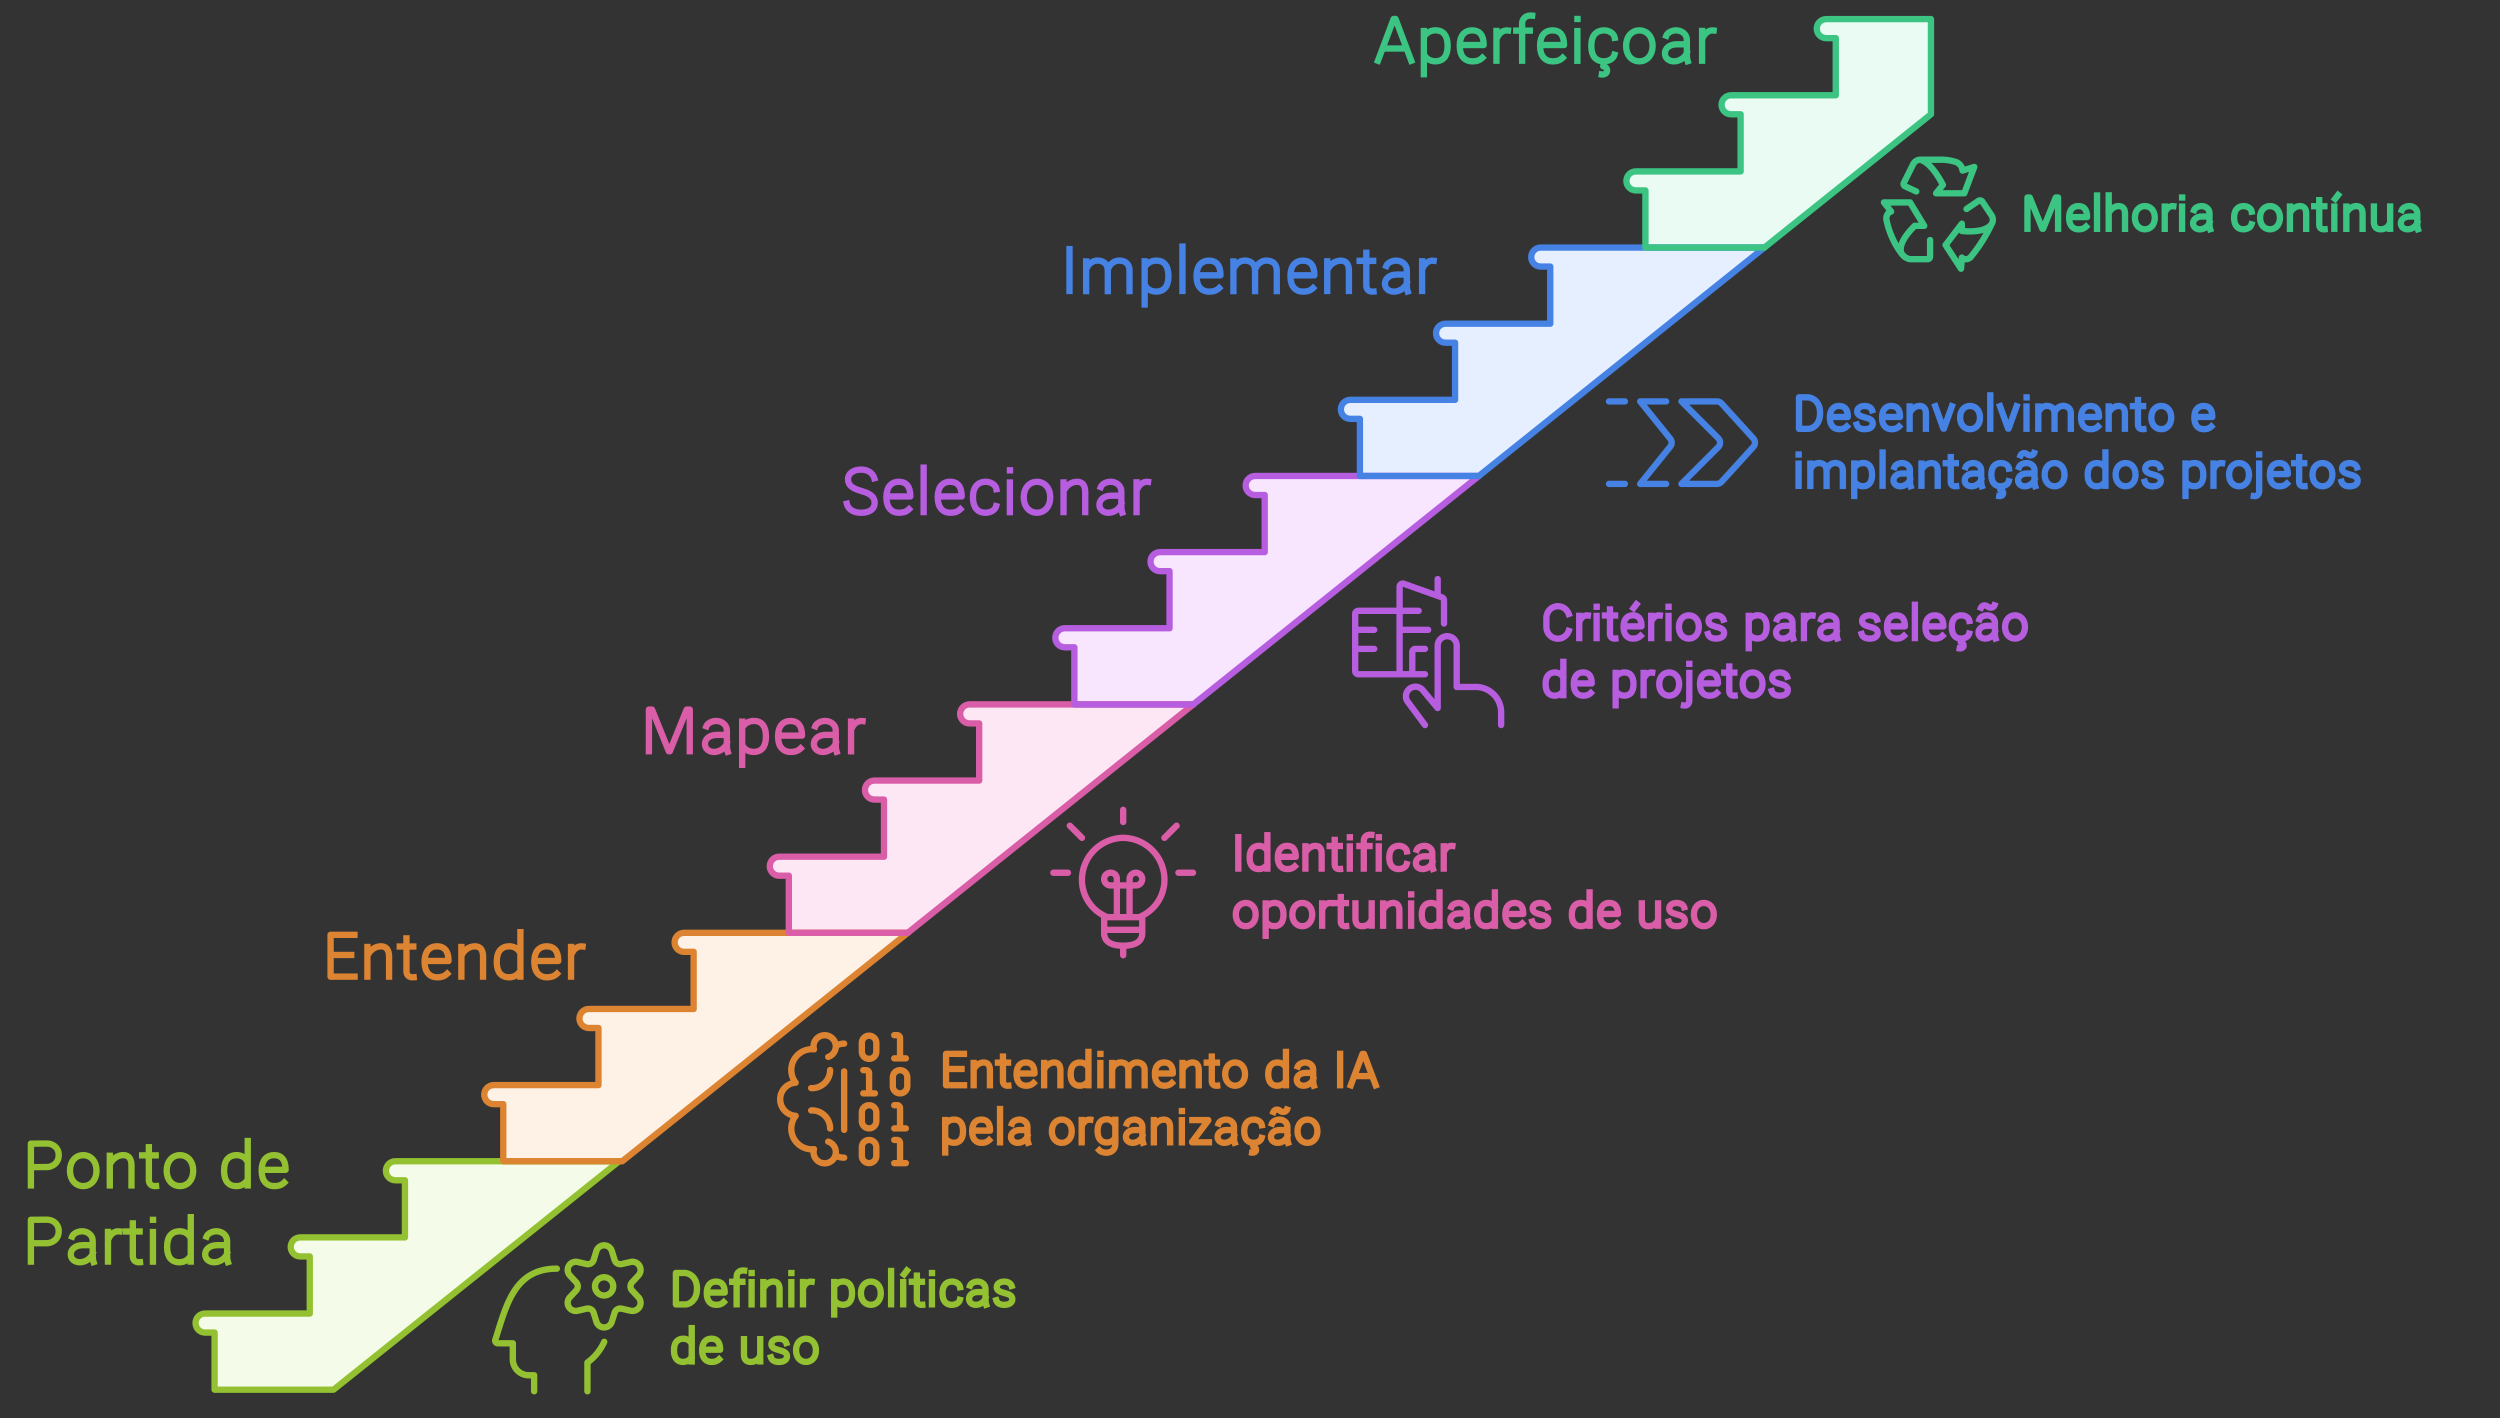 <svg width="788" height="447" viewBox="0 0 788 447" style="fill:none;stroke:none;fill-rule:evenodd;clip-rule:evenodd;stroke-linecap:round;stroke-linejoin:round;stroke-miterlimit:1.5;" version="1.1" xmlns="http://www.w3.org/2000/svg" xmlns:xlink="http://www.w3.org/1999/xlink"><rect x="0" y="0" width="788" height="447" fill="#333333" stroke="none"/><g id="blend" style="mix-blend-mode:multiply"><g id="g-root-1.Vector_sy_1haqccz1nocu80-fill" data-item-order="-238262" data-item-id="1.Vector_sy_1haqccz1nocu80" data-item-class="ScenePart Indexed Indexed_1 Fill Stroke" data-item-index="1" data-renderer-id="0" transform="matrix(1, 0, 0, 1, 51.636, 356.026)"><g id="1.Vector_sy_1haqccz1nocu80-fill" stroke="none" fill="#f5fbe9" transform="matrix(1, 0, 0, 1, -2, -2)"><g xmlns="http://www.w3.org/2000/svg" transform="translate(-293, -480)"><path d="M438.5 492H401H368C366.343 492 365 493.343 365 495C365 496.657 366.343 498 368 498H371V516H338C336.343 516 335 517.343 335 519C335 520.657 336.343 522 338 522H341V540H308C306.343 540 305 541.343 305 543C305 544.657 306.343 546 308 546H311V564H348.5L438.5 492Z"></path></g></g></g><g id="g-root-2.Vector_sy_18f3c431nocv0p-fill" data-item-order="-238260" data-item-id="2.Vector_sy_18f3c431nocv0p" data-item-class="ScenePart Indexed Fill Stroke" data-item-index="2" data-renderer-id="0" transform="matrix(1, 0, 0, 1, 142.636, 284.026)"><g id="2.Vector_sy_18f3c431nocv0p-fill" stroke="none" fill="#fef2e6" transform="matrix(1, 0, 0, 1, -2, -2)"><g xmlns="http://www.w3.org/2000/svg" transform="translate(-384, -408)"><path d="M529.5 420H492H459C457.343 420 456 421.343 456 423C456 424.657 457.343 426 459 426H462V444H429C427.343 444 426 445.343 426 447C426 448.657 427.343 450 429 450H432V468H399C397.343 468 396 469.343 396 471C396 472.657 397.343 474 399 474H402V492H439.5L529.5 420Z"></path></g></g></g><g id="g-root-4.Vector_sy_13zwb2r1nocsn7-fill" data-item-order="-238258" data-item-id="4.Vector_sy_13zwb2r1nocsn7" data-item-class="ScenePart Indexed Fill Stroke" data-item-index="3" data-renderer-id="0" transform="matrix(1, 0, 0, 1, 232.636, 212.026)"><g id="4.Vector_sy_13zwb2r1nocsn7-fill" stroke="none" fill="#fee7f5" transform="matrix(1, 0, 0, 1, -2, -2)"><g xmlns="http://www.w3.org/2000/svg" transform="translate(-474, -336)"><path d="M619.5 348H582H549C547.343 348 546 349.343 546 351C546 352.657 547.343 354 549 354H552V372H519C517.343 372 516 373.343 516 375C516 376.657 517.343 378 519 378H522V396H489C487.343 396 486 397.343 486 399C486 400.657 487.343 402 489 402H492V420H529.5L619.5 348Z"></path></g></g></g><g id="g-root-5.Vector_sy_v49atv1noctfw-fill" data-item-order="-238256" data-item-id="5.Vector_sy_v49atv1noctfw" data-item-class="ScenePart Indexed Fill Stroke" data-item-index="4" data-renderer-id="0" transform="matrix(1, 0, 0, 1, 322.636, 140.026)"><g id="5.Vector_sy_v49atv1noctfw-fill" stroke="none" fill="#f7e6fe" transform="matrix(1, 0, 0, 1, -2, -2)"><g xmlns="http://www.w3.org/2000/svg" transform="translate(-564, -264)"><path d="M709.5 276H672H639C637.343 276 636 277.343 636 279C636 280.657 637.343 282 639 282H642V300H609C607.343 300 606 301.343 606 303C606 304.657 607.343 306 609 306H612V324H579C577.343 324 576 325.343 576 327C576 328.657 577.343 330 579 330H582V348H619.5L709.5 276Z"></path></g></g></g><g id="g-root-6.Vector_sy_qofspf1nocu85-fill" data-item-order="-238254" data-item-id="6.Vector_sy_qofspf1nocu85" data-item-class="ScenePart Indexed Fill Stroke" data-item-index="5" data-renderer-id="0" transform="matrix(1, 0, 0, 1, 412.636, 68.026)"><g id="6.Vector_sy_qofspf1nocu85-fill" stroke="none" fill="#e6efff" transform="matrix(1, 0, 0, 1, -2, -2)"><g xmlns="http://www.w3.org/2000/svg" transform="translate(-654, -192)"><path d="M762 204H799.5L709.5 276H672V258H669C667.343 258 666 256.657 666 255C666 253.343 667.343 252 669 252H702V234H699C697.343 234 696 232.657 696 231C696 229.343 697.343 228 699 228H732V210H729C727.343 210 726 208.657 726 207C726 205.343 727.343 204 729 204H762Z"></path></g></g></g><g id="g-root-6.Vector_sy_1qdv1ow1ti4aob-fill" data-item-order="-238252" data-item-id="6.Vector_sy_1qdv1ow1ti4aob" data-item-class="ScenePart Indexed Fill Stroke" data-item-index="6" data-renderer-id="0" transform="matrix(1, 0, 0, 1, 502.636, -3.974)"><g id="6.Vector_sy_1qdv1ow1ti4aob-fill" stroke="none" fill="#e9fbf3" transform="matrix(1, 0, 0, 1, -2, -2)"><g xmlns="http://www.w3.org/2000/svg" transform="translate(-744, -120)"><path d="M852 138V162L799.5 204H762V186H759C757.343 186 756 184.657 756 183C756 181.343 757.343 180 759 180H792V162H789C787.343 162 786 160.657 786 159C786 157.343 787.343 156 789 156H822V138H819C817.343 138 816 136.657 816 135C816 133.343 817.343 132 819 132H852V138Z"></path></g></g></g><g id="g-root-4_18hjx1v1nycgsm-fill" data-item-order="0" data-item-id="4_18hjx1v1nycgsm" data-item-class="Icon Stroke" data-item-index="none" data-renderer-id="0" transform="matrix(1, 0, 0, 1, 496.161, 105.525)"></g><g id="g-root-tx_understa_1ha3s681so2qkl-fill" data-item-order="0" data-item-id="tx_understa_1ha3s681so2qkl" data-item-class="Label Stroke" data-item-index="none" data-renderer-id="0" transform="matrix(1, 0, 0, 1, 549, 105.525)"></g><g id="g-root-tx_prioriti_hx5lcgb56sqz-fill" data-item-order="0" data-item-id="tx_prioriti_hx5lcgb56sqz" data-item-class="Label Stroke" data-item-index="none" data-renderer-id="0" transform="matrix(1, 0, 0, 1, 247, 133.279)"></g><g id="g-root-tx_implemen_hsssgj1nocv0u-fill" data-item-order="0" data-item-id="tx_implemen_hsssgj1nocv0u" data-item-class="Label Stroke" data-item-index="none" data-renderer-id="0" transform="matrix(1, 0, 0, 1, 313, 63.584)"></g><g id="g-root-choo_v6pvrn1nycf7r-fill" data-item-order="0" data-item-id="choo_v6pvrn1nycf7r" data-item-class="Icon Stroke" data-item-index="none" data-renderer-id="0" transform="matrix(1, 0, 0, 1, 416.153, 171.525)"></g><g id="g-root-tx_understa_142e7hc1ruccg3-fill" data-item-order="0" data-item-id="tx_understa_142e7hc1ruccg3" data-item-class="Label Stroke" data-item-index="none" data-renderer-id="0" transform="matrix(1, 0, 0, 1, 469.73, 171.525)"></g><g id="g-root-tx_ideateso_2591v1nocu88-fill" data-item-order="0" data-item-id="tx_ideateso_2591v1nocu88" data-item-class="Label Stroke" data-item-index="none" data-renderer-id="0" transform="matrix(1, 0, 0, 1, 181, 208.678)"></g><g id="g-root-tx_understa_4g2jk01q6n7yh-fill" data-item-order="0" data-item-id="tx_understa_4g2jk01q6n7yh" data-item-class="Label Stroke" data-item-index="none" data-renderer-id="0" transform="matrix(1, 0, 0, 1, 625, 45.525)"></g><g id="g-root-stra_hx4snn1nycfsz-fill" data-item-order="0" data-item-id="stra_hx4snn1nycfsz" data-item-class="Icon Stroke" data-item-index="none" data-renderer-id="0" transform="matrix(1, 0, 0, 1, 320.034, 244.177)"></g><g id="g-root-tx_understa_diki801ru9kp5-fill" data-item-order="0" data-item-id="tx_understa_diki801ru9kp5" data-item-class="Label Stroke" data-item-index="none" data-renderer-id="0" transform="matrix(1, 0, 0, 1, 376.161, 244.177)"></g><g id="g-root-tx_understa_1hclrmb1noct8i-fill" data-item-order="0" data-item-id="tx_understa_1hclrmb1noct8i" data-item-class="Label Stroke" data-item-index="none" data-renderer-id="0" transform="matrix(1, 0, 0, 1, 80.745, 279.703)"></g><g id="g-root-1_4hy8741s46c5d-fill" data-item-order="0" data-item-id="1_4hy8741s46c5d" data-item-class="Icon Stroke" data-item-index="none" data-renderer-id="0" transform="matrix(1, 0, 0, 1, 582.5, 39.025)"></g><g id="g-root-tx_definepo_1hbctgg1ruf56y-fill" data-item-order="0" data-item-id="tx_definepo_1hbctgg1ruf56y" data-item-class="Label Stroke" data-item-index="none" data-renderer-id="0" transform="matrix(1, 0, 0, 1, 199, 375.525)"></g><g id="g-root-tx_understa_1lsf3fk1t8abre-fill" data-item-order="0" data-item-id="tx_understa_1lsf3fk1t8abre" data-item-class="Label Stroke" data-item-index="none" data-renderer-id="0" transform="matrix(1, 0, 0, 1, 280.15, 312.465)"></g><g id="g-root-tx_definepo_18gyrdf1nocu17-fill" data-item-order="0" data-item-id="tx_definepo_18gyrdf1nocu17" data-item-class="Label Stroke" data-item-index="none" data-renderer-id="0" transform="matrix(1, 0, 0, 1, -9, 339.525)"></g><g id="g-root-tx_implemen_vbq15c1raejv1-fill" data-item-order="0" data-item-id="tx_implemen_vbq15c1raejv1" data-item-class="Label Stroke" data-item-index="none" data-renderer-id="0" transform="matrix(1, 0, 0, 1, 413.255, -9)"></g><g id="g-root-robo_hv9deb1nycgso-fill" data-item-order="0" data-item-id="robo_hv9deb1nycgso" data-item-class="Icon Stroke" data-item-index="none" data-renderer-id="0" transform="matrix(1, 0, 0, 1, 145, 381.525)"></g><g id="g-root-codi_znsc2b1nycglm-fill" data-item-order="0" data-item-id="codi_znsc2b1nycglm" data-item-class="Icon Stroke" data-item-index="none" data-renderer-id="0" transform="matrix(1, 0, 0, 1, 234.898, 315.423)"></g><g id="g-root-1.Vector_sy_1haqccz1nocu80-stroke" data-item-order="-238262" data-item-id="1.Vector_sy_1haqccz1nocu80" data-item-class="ScenePart Indexed Indexed_1 Fill Stroke" data-item-index="1" data-renderer-id="0" transform="matrix(1, 0, 0, 1, 51.636, 356.026)"><g id="1.Vector_sy_1haqccz1nocu80-stroke" fill="none" stroke-linecap="round" stroke-linejoin="round" stroke-miterlimit="1.5" stroke="#93c131" stroke-width="2" transform="matrix(1, 0, 0, 1, -2, -2)"><g xmlns="http://www.w3.org/2000/svg" transform="translate(-293, -480)"><path d="M438.5 492H401H368C366.343 492 365 493.343 365 495C365 496.657 366.343 498 368 498H371V516H338C336.343 516 335 517.343 335 519C335 520.657 336.343 522 338 522H341V540H308C306.343 540 305 541.343 305 543C305 544.657 306.343 546 308 546H311V564H348.5L438.5 492Z"></path></g></g></g><g id="g-root-2.Vector_sy_18f3c431nocv0p-stroke" data-item-order="-238260" data-item-id="2.Vector_sy_18f3c431nocv0p" data-item-class="ScenePart Indexed Fill Stroke" data-item-index="2" data-renderer-id="0" transform="matrix(1, 0, 0, 1, 142.636, 284.026)"><g id="2.Vector_sy_18f3c431nocv0p-stroke" fill="none" stroke-linecap="round" stroke-linejoin="round" stroke-miterlimit="1.5" stroke="#dd8433" stroke-width="2" transform="matrix(1, 0, 0, 1, -2, -2)"><g xmlns="http://www.w3.org/2000/svg" transform="translate(-384, -408)"><path d="M529.5 420H492H459C457.343 420 456 421.343 456 423C456 424.657 457.343 426 459 426H462V444H429C427.343 444 426 445.343 426 447C426 448.657 427.343 450 429 450H432V468H399C397.343 468 396 469.343 396 471C396 472.657 397.343 474 399 474H402V492H439.5L529.5 420Z"></path></g></g></g><g id="g-root-4.Vector_sy_13zwb2r1nocsn7-stroke" data-item-order="-238258" data-item-id="4.Vector_sy_13zwb2r1nocsn7" data-item-class="ScenePart Indexed Fill Stroke" data-item-index="3" data-renderer-id="0" transform="matrix(1, 0, 0, 1, 232.636, 212.026)"><g id="4.Vector_sy_13zwb2r1nocsn7-stroke" fill="none" stroke-linecap="round" stroke-linejoin="round" stroke-miterlimit="1.5" stroke="#da5da8" stroke-width="2" transform="matrix(1, 0, 0, 1, -2, -2)"><g xmlns="http://www.w3.org/2000/svg" transform="translate(-474, -336)"><path d="M619.5 348H582H549C547.343 348 546 349.343 546 351C546 352.657 547.343 354 549 354H552V372H519C517.343 372 516 373.343 516 375C516 376.657 517.343 378 519 378H522V396H489C487.343 396 486 397.343 486 399C486 400.657 487.343 402 489 402H492V420H529.5L619.5 348Z"></path></g></g></g><g id="g-root-5.Vector_sy_v49atv1noctfw-stroke" data-item-order="-238256" data-item-id="5.Vector_sy_v49atv1noctfw" data-item-class="ScenePart Indexed Fill Stroke" data-item-index="4" data-renderer-id="0" transform="matrix(1, 0, 0, 1, 322.636, 140.026)"><g id="5.Vector_sy_v49atv1noctfw-stroke" fill="none" stroke-linecap="round" stroke-linejoin="round" stroke-miterlimit="1.5" stroke="#b65edf" stroke-width="2" transform="matrix(1, 0, 0, 1, -2, -2)"><g xmlns="http://www.w3.org/2000/svg" transform="translate(-564, -264)"><path d="M709.5 276H672H639C637.343 276 636 277.343 636 279C636 280.657 637.343 282 639 282H642V300H609C607.343 300 606 301.343 606 303C606 304.657 607.343 306 609 306H612V324H579C577.343 324 576 325.343 576 327C576 328.657 577.343 330 579 330H582V348H619.5L709.5 276Z"></path></g></g></g><g id="g-root-6.Vector_sy_qofspf1nocu85-stroke" data-item-order="-238254" data-item-id="6.Vector_sy_qofspf1nocu85" data-item-class="ScenePart Indexed Fill Stroke" data-item-index="5" data-renderer-id="0" transform="matrix(1, 0, 0, 1, 412.636, 68.026)"><g id="6.Vector_sy_qofspf1nocu85-stroke" fill="none" stroke-linecap="round" stroke-linejoin="round" stroke-miterlimit="1.5" stroke="#4682e3" stroke-width="2" transform="matrix(1, 0, 0, 1, -2, -2)"><g xmlns="http://www.w3.org/2000/svg" transform="translate(-654, -192)"><path d="M762 204H799.5L709.5 276H672V258H669C667.343 258 666 256.657 666 255C666 253.343 667.343 252 669 252H702V234H699C697.343 234 696 232.657 696 231C696 229.343 697.343 228 699 228H732V210H729C727.343 210 726 208.657 726 207C726 205.343 727.343 204 729 204H762Z"></path></g></g></g><g id="g-root-6.Vector_sy_1qdv1ow1ti4aob-stroke" data-item-order="-238252" data-item-id="6.Vector_sy_1qdv1ow1ti4aob" data-item-class="ScenePart Indexed Fill Stroke" data-item-index="6" data-renderer-id="0" transform="matrix(1, 0, 0, 1, 502.636, -3.974)"><g id="6.Vector_sy_1qdv1ow1ti4aob-stroke" fill="none" stroke-linecap="round" stroke-linejoin="round" stroke-miterlimit="1.5" stroke="#3bc482" stroke-width="2" transform="matrix(1, 0, 0, 1, -2, -2)"><g xmlns="http://www.w3.org/2000/svg" transform="translate(-744, -120)"><path d="M852 138V162L799.5 204H762V186H759C757.343 186 756 184.657 756 183C756 181.343 757.343 180 759 180H792V162H789C787.343 162 786 160.657 786 159C786 157.343 787.343 156 789 156H822V138H819C817.343 138 816 136.657 816 135C816 133.343 817.343 132 819 132H852V138Z"></path></g></g></g><g id="g-root-4_18hjx1v1nycgsm-stroke" data-item-order="0" data-item-id="4_18hjx1v1nycgsm" data-item-class="Icon Stroke" data-item-index="none" data-renderer-id="0" transform="matrix(1, 0, 0, 1, 496.161, 105.525)"><g id="4_18hjx1v1nycgsm-stroke" fill="none" stroke-linecap="round" stroke-linejoin="round" stroke-miterlimit="1.5" stroke="#4682e3" stroke-width="1" transform="matrix(2, 0, 0, 2, -14, -4)"><g xmlns="http://www.w3.org/2000/svg" transform="translate(12, 7)"><path d="M5.414,5.5l4.666,5.793a1,1,0,0,1,0,1.414L5.414,18.5M23.207,11.293a1,1,0,0,1,0,1.414l-5,5.5a1,1,0,0,1-.707.293H11.918l5.793-5.793a1,1,0,0,0,0-1.414L11.918,5.5H17.5a1,1,0,0,1,.707.293ZM9.5 5.5L5.414 5.5M9.5 18.5L5.414 18.5M3 5.5L0.5 5.5M3 18.5L0.5 18.5"></path></g></g></g><g id="g-root-tx_understa_1ha3s681so2qkl-stroke" data-item-order="0" data-item-id="tx_understa_1ha3s681so2qkl" data-item-class="Label Stroke" data-item-index="none" data-renderer-id="0" transform="matrix(1, 0, 0, 1, 549, 105.525)"><g id="tx_understa_1ha3s681so2qkl-stroke" fill="none" stroke-linecap="square" stroke-linejoin="miter" stroke-miterlimit="4" stroke="#4682e3" stroke-width="2" transform="matrix(1, 0, 0, 1, 5, 7)"><g xmlns="http://www.w3.org/2000/svg" transform="translate(9, 9)"><path d="M7.053 13.635L4.046 13.637V3.711C4.757 3.711 5.715 3.71 6.766 3.71C7.855 3.682 10.69 4.63 10.69 8.633C10.69 12.636 8.046 13.635 7.053 13.635Z M19.106 12.914C18.375 13.616 17.607 13.754 16.718 13.754C15.166 13.754 13.769 12.771 13.769 10.092C13.769 7.413 15.126 6.43 16.677 6.43C18.229 6.43 19.431 7.222 19.431 9.901H14.017 M27.086 7.786C26.864 7.053 25.998 6.438 24.791 6.438C23.375 6.438 22.46 7.085 22.391 8.063C22.313 9.184 23.238 9.616 24.686 10.004C25.956 10.348 27.414 10.708 27.298 12.092C27.224 12.983 26.491 13.759 24.724 13.759C23.294 13.759 22.486 13.148 22.235 12.318 M35.561 12.914C34.83 13.616 34.062 13.754 33.173 13.754C31.621 13.754 30.224 12.771 30.224 10.092C30.224 7.413 31.581 6.43 33.132 6.43C34.684 6.43 35.886 7.222 35.886 9.901H30.472 M38.922 6.585L38.922 13.596M44.048 13.596V9.055C44.048 8.521 44.119 6.593 42.332 6.44C41.014 6.328 39.747 7.171 39.165 8.217 M52.245 6.518L49.717 13.589L49.567 13.589L47.013 6.518 M61.09 10.093C61.09 12.392 59.687 13.755 57.956 13.755C56.225 13.755 54.822 12.392 54.822 10.093C54.822 7.794 56.225 6.43 57.956 6.43C59.687 6.43 61.09 7.794 61.09 10.093Z M64.337 3.094V13.595 M72.637 6.518L70.11 13.589L69.959 13.589L67.406 6.518 M75.769 3.728H75.787M75.757 6.603V13.608 M79.467 6.611L79.467 13.622M84.593 13.622L84.585 8.602C84.537 7.895 84.261 6.809 82.856 6.487C81.401 6.154 80.291 6.936 79.739 7.946M89.719 13.622V9.081C89.719 8.547 89.805 6.905 87.982 6.487C86.46 6.138 85.31 7.011 84.784 8.087 M98.291 12.914C97.56 13.616 96.792 13.754 95.903 13.754C94.351 13.754 92.954 12.771 92.954 10.092C92.954 7.413 94.311 6.43 95.862 6.43C97.414 6.43 98.616 7.222 98.616 9.901H93.202 M101.652 6.585L101.652 13.596M106.778 13.596V9.055C106.778 8.521 106.849 6.593 105.062 6.44C103.744 6.328 102.477 7.171 101.895 8.217 M112.587 13.744C111.53 13.849 110.886 13.299 110.886 12.29V4.561M112.499 6.481H111.176M109.304 6.481H110.604 M121.368 10.093C121.368 12.392 119.965 13.755 118.234 13.755C116.503 13.755 115.099 12.392 115.099 10.093C115.099 7.794 116.503 6.43 118.234 6.43C119.965 6.43 121.368 7.794 121.368 10.093Z M133.998 12.914C133.268 13.616 132.499 13.754 131.61 13.754C130.059 13.754 128.661 12.771 128.661 10.092C128.661 7.413 130.018 6.43 131.57 6.43C133.121 6.43 134.324 7.222 134.324 9.901H128.909 M3.919 21.728H3.937M3.907 24.603V31.608 M7.617 24.611L7.617 31.622M12.743 31.622L12.735 26.602C12.687 25.895 12.411 24.809 11.006 24.487C9.551 24.154 8.441 24.936 7.889 25.946M17.869 31.622V27.081C17.869 26.547 17.955 24.905 16.132 24.487C14.61 24.138 13.46 25.011 12.934 26.087 M21.45 24.58V34.795M21.724 25.593C22.386 24.77 23.272 24.419 24.254 24.419C25.89 24.419 27.074 25.428 27.074 28.107C27.074 30.785 25.811 31.742 24.175 31.742C23.221 31.742 22.257 31.337 21.724 30.54 M30.384 21.094V31.595 M34.158 25.684C34.431 24.96 35.494 24.425 36.499 24.425C37.889 24.425 39.015 25.41 39.015 26.625L39.02 27.718V29.678C39.02 30.46 39.001 31.015 39.227 31.709M38.735 27.718H36.689C34.812 27.718 33.837 28.757 33.837 29.878C33.837 30.999 34.765 31.756 35.977 31.756C37.464 31.756 38.683 30.666 38.983 29.799 M42.642 24.585L42.642 31.596M47.768 31.596V27.055C47.768 26.521 47.839 24.593 46.052 24.44C44.734 24.328 43.467 25.171 42.885 26.217 M53.577 31.744C52.52 31.849 51.876 31.299 51.876 30.29V22.561M53.489 24.482H52.166M50.294 24.482H51.594 M56.598 25.684C56.871 24.96 57.934 24.425 58.939 24.425C60.329 24.425 61.455 25.41 61.455 26.625L61.46 27.718V29.678C61.46 30.46 61.441 31.015 61.667 31.709M61.175 27.718H59.129C57.252 27.718 56.277 28.757 56.277 29.878C56.277 30.999 57.205 31.756 58.417 31.756C59.904 31.756 61.123 30.666 61.423 29.799 M67.172 34.859C67.65 34.934 68.322 34.688 68.4 34.052C68.475 33.445 68.08 33.015 67.5 32.913L67.66 31.878M70.157 30.19C69.878 31.237 68.703 31.754 67.601 31.754C65.998 31.754 64.673 30.771 64.673 28.092C64.673 25.413 66.075 24.43 67.679 24.43C68.809 24.43 70.046 25.058 70.221 26.187 M73.884 22.009C74.021 21.666 74.467 21.278 74.999 21.278C75.725 21.278 76.139 22.009 76.933 22.009C77.899 22.009 78.151 21.278 78.151 21.278M73.413 25.684C73.686 24.96 74.749 24.425 75.754 24.425C77.144 24.425 78.27 25.41 78.27 26.625L78.275 27.718V29.678C78.275 30.46 78.256 31.015 78.482 31.709M77.99 27.718H75.944C74.067 27.718 73.092 28.757 73.092 29.878C73.092 30.999 74.02 31.756 75.232 31.756C76.719 31.756 77.938 30.666 78.238 29.799 M87.738 28.093C87.738 30.392 86.335 31.755 84.604 31.755C82.873 31.755 81.469 30.392 81.469 28.093C81.469 25.794 82.873 24.43 84.604 24.43C86.335 24.43 87.738 25.794 87.738 28.093Z M100.632 31.593V21.092M100.363 30.58C99.716 31.403 98.892 31.755 97.91 31.755C96.274 31.755 95.036 30.772 95.036 28.093C95.036 25.415 96.353 24.431 97.989 24.431C98.942 24.431 99.849 24.836 100.363 25.631 M110.118 28.093C110.118 30.392 108.715 31.755 106.984 31.755C105.253 31.755 103.849 30.392 103.849 28.093C103.849 25.794 105.253 24.43 106.984 24.43C108.715 24.43 110.118 25.794 110.118 28.093Z M117.881 25.786C117.659 25.053 116.793 24.438 115.586 24.438C114.17 24.438 113.255 25.085 113.186 26.063C113.108 27.184 114.033 27.616 115.481 28.004C116.751 28.348 118.209 28.708 118.093 30.092C118.019 30.983 117.286 31.759 115.519 31.759C114.089 31.759 113.281 31.148 113.03 30.318 M125.865 24.58V34.795M126.139 25.593C126.801 24.77 127.687 24.419 128.669 24.419C130.305 24.419 131.489 25.428 131.489 28.107C131.489 30.785 130.226 31.742 128.59 31.742C127.636 31.742 126.672 31.337 126.139 30.54 M137.401 24.457C136.366 24.314 135.429 24.989 134.948 25.964M134.682 24.58V31.592 M145.878 28.093C145.878 30.392 144.475 31.755 142.744 31.755C141.013 31.755 139.609 30.392 139.609 28.093C139.609 25.794 141.013 24.43 142.744 24.43C144.475 24.43 145.878 25.794 145.878 28.093Z M149.074 21.712H149.094M149.084 24.586V33.407C149.084 34.013 148.618 35.055 147.384 34.841 M157.796 30.914C157.065 31.616 156.297 31.754 155.408 31.754C153.856 31.754 152.459 30.771 152.459 28.092C152.459 25.413 153.816 24.43 155.367 24.43C156.919 24.43 158.121 25.222 158.121 27.901H152.707 M163.385 31.744C162.327 31.849 161.684 31.299 161.684 30.29V22.561M163.296 24.482H161.974M160.101 24.482H161.402 M172.165 28.093C172.165 30.392 170.762 31.755 169.031 31.755C167.3 31.755 165.897 30.392 165.897 28.093C165.897 25.794 167.3 24.43 169.031 24.43C170.762 24.43 172.165 25.794 172.165 28.093Z M179.928 25.786C179.707 25.053 178.841 24.438 177.633 24.438C176.218 24.438 175.303 25.085 175.234 26.063C175.155 27.184 176.081 27.616 177.529 28.004C178.799 28.348 180.256 28.708 180.141 30.092C180.066 30.983 179.334 31.759 177.566 31.759C176.137 31.759 175.329 31.148 175.078 30.318"></path></g></g></g><g id="g-root-tx_prioriti_hx5lcgb56sqz-stroke" data-item-order="0" data-item-id="tx_prioriti_hx5lcgb56sqz" data-item-class="Label Stroke" data-item-index="none" data-renderer-id="0" transform="matrix(1, 0, 0, 1, 247, 133.279)"><g id="tx_prioriti_hx5lcgb56sqz-stroke" fill="none" stroke-linecap="square" stroke-linejoin="miter" stroke-miterlimit="4" stroke="#b65edf" stroke-width="2" transform="matrix(1, 0, 0, 1, 7, 2)"><g xmlns="http://www.w3.org/2000/svg" transform="translate(15, 8)"><path d="M6.586 7.457C6.155 5.893 4.535 4.732 2.446 4.732C-0.002 4.732 -1.703 5.931 -1.703 7.754C-1.703 9.724 -0.239 10.685 2.265 11.406C4.462 12.045 6.699 12.812 6.699 15.288C6.699 16.951 5.387 18.346 2.33 18.346C-0.142 18.346 -1.723 17.106 -2.087 15.483 M17.507 17.218C16.534 18.155 15.509 18.339 14.324 18.339C12.255 18.339 10.391 17.028 10.391 13.456C10.391 9.884 12.201 8.573 14.27 8.573C16.338 8.573 17.942 9.63 17.942 13.201H10.722 M22.126 4.125V18.126 M33.687 17.218C32.714 18.155 31.689 18.339 30.504 18.339C28.435 18.339 26.571 17.028 26.571 13.456C26.571 9.884 28.381 8.573 30.45 8.573C32.518 8.573 34.122 9.63 34.122 13.201H26.902 M44.982 16.254C44.61 17.649 43.042 18.339 41.573 18.339C39.436 18.339 37.67 17.028 37.67 13.456C37.67 9.884 39.539 8.573 41.677 8.573C43.184 8.573 44.834 9.41 45.067 10.915 M49.328 4.971H49.352M49.312 8.804V18.145 M62.037 13.457C62.037 16.522 60.166 18.34 57.858 18.34C55.55 18.34 53.679 16.522 53.679 13.457C53.679 10.392 55.55 8.573 57.858 8.573C60.166 8.573 62.037 10.392 62.037 13.457Z M66.229 8.78L66.229 18.128M73.063 18.128V12.074C73.063 11.362 73.159 8.79 70.776 8.587C69.018 8.437 67.329 9.562 66.553 10.956 M77.958 10.246C78.322 9.28 79.738 8.567 81.078 8.567C82.932 8.567 84.434 9.88 84.434 11.499L84.44 12.957V15.571C84.44 16.614 84.415 17.353 84.716 18.278M84.06 12.957H81.332C78.829 12.957 77.529 14.343 77.529 15.837C77.529 17.331 78.767 18.341 80.383 18.341C82.365 18.341 83.991 16.888 84.391 15.732 M92.875 8.609C91.494 8.419 90.246 9.319 89.604 10.619M89.249 8.773V18.123"></path></g></g></g><g id="g-root-tx_implemen_hsssgj1nocv0u-stroke" data-item-order="0" data-item-id="tx_implemen_hsssgj1nocv0u" data-item-class="Label Stroke" data-item-index="none" data-renderer-id="0" transform="matrix(1, 0, 0, 1, 313, 63.584)"><g id="tx_implemen_hsssgj1nocv0u-stroke" fill="none" stroke-linecap="square" stroke-linejoin="miter" stroke-miterlimit="4" stroke="#4682e3" stroke-width="2" transform="matrix(1, 0, 0, 1, 12, 2)"><g xmlns="http://www.w3.org/2000/svg" transform="translate(-2, 8)"><path d="M14.105 4.938V18.127 M19.35 8.814L19.35 18.162M26.184 18.162L26.173 11.47C26.109 10.526 25.742 9.078 23.868 8.649C21.928 8.205 20.448 9.248 19.712 10.595M33.019 18.162V12.108C33.019 11.396 33.134 9.206 30.703 8.649C28.674 8.184 27.14 9.347 26.439 10.783 M37.793 8.774V22.393M38.159 10.124C39.042 9.027 40.223 8.558 41.532 8.558C43.713 8.558 45.292 9.904 45.292 13.476C45.292 17.047 43.608 18.323 41.426 18.323C40.155 18.323 38.869 17.783 38.159 16.72 M49.706 4.125V18.126 M61.267 17.218C60.294 18.155 59.269 18.339 58.084 18.339C56.015 18.339 54.152 17.028 54.152 13.456C54.152 9.884 55.961 8.573 58.03 8.573C60.098 8.573 61.702 9.63 61.702 13.201H54.482 M65.77 8.814L65.77 18.162M72.604 18.162L72.593 11.47C72.529 10.526 72.162 9.078 70.288 8.649C68.348 8.205 66.868 9.248 66.132 10.595M79.439 18.162V12.108C79.439 11.396 79.554 9.206 77.123 8.649C75.094 8.184 73.56 9.347 72.859 10.783 M90.867 17.218C89.894 18.155 88.869 18.339 87.684 18.339C85.615 18.339 83.752 17.028 83.752 13.456C83.752 9.884 85.561 8.573 87.63 8.573C89.698 8.573 91.302 9.63 91.302 13.201H84.082 M95.349 8.78L95.349 18.128M102.183 18.128V12.074C102.183 11.362 102.279 8.79 99.896 8.587C98.138 8.437 96.449 9.562 95.673 10.956 M109.929 18.326C108.52 18.465 107.662 17.732 107.662 16.387V6.081M109.812 8.642H108.048M105.552 8.642H107.285 M113.958 10.246C114.322 9.28 115.738 8.567 117.078 8.567C118.932 8.567 120.434 9.88 120.434 11.499L120.44 12.957V15.571C120.44 16.614 120.415 17.353 120.716 18.278M120.06 12.957H117.332C114.829 12.957 113.529 14.343 113.529 15.837C113.529 17.331 114.767 18.341 116.383 18.341C118.365 18.341 119.991 16.888 120.391 15.732 M128.875 8.609C127.494 8.419 126.246 9.319 125.604 10.619M125.249 8.773V18.123"></path></g></g></g><g id="g-root-choo_v6pvrn1nycf7r-stroke" data-item-order="0" data-item-id="choo_v6pvrn1nycf7r" data-item-class="Icon Stroke" data-item-index="none" data-renderer-id="0" transform="matrix(1, 0, 0, 1, 416.153, 171.525)"><g id="choo_v6pvrn1nycf7r-stroke" fill="none" stroke-linecap="round" stroke-linejoin="round" stroke-miterlimit="1.5" stroke="#b65edf" stroke-width="1" transform="matrix(2, 0, 0, 2, -14, -14)"><g xmlns="http://www.w3.org/2000/svg" transform="translate(12, 12)"><path d="M0 0m11.5 23.5-2.653-3.577a1.5 1.5 0 1 1 2.307-1.918l2.346 2.822V11a1.5 1.5 0 0 1 3 0v6.5h3a4 4 0 0 1 4 4v2M11.5 15.5h-4V1.71a.5.5 0 0 1 .668-.471l6 2.142a.5.5 0 0 1 .332.471V7.5m-1-4.5V.5m-6 5h3m-10 3h3m-3 3h3m4-3H12M9.5 15.5V12a.5.5 0 0 1 .5-.5h1.5m-4-6H1a.5.5 0 0 0-.5.5v9a.5.5 0 0 0 .5.5h6.5"></path></g></g></g><g id="g-root-tx_understa_142e7hc1ruccg3-stroke" data-item-order="0" data-item-id="tx_understa_142e7hc1ruccg3" data-item-class="Label Stroke" data-item-index="none" data-renderer-id="0" transform="matrix(1, 0, 0, 1, 469.73, 171.525)"><g id="tx_understa_142e7hc1ruccg3-stroke" fill="none" stroke-linecap="square" stroke-linejoin="miter" stroke-miterlimit="4" stroke="#b65edf" stroke-width="2" transform="matrix(1, 0, 0, 1, 5, 6)"><g xmlns="http://www.w3.org/2000/svg" transform="translate(9, 10)"><path d="M10.728 11.347C10.232 12.775 8.891 13.799 7.313 13.799C5.315 13.799 3.694 12.155 3.694 10.128V7.216C3.694 5.188 5.315 3.545 7.313 3.545C8.891 3.545 10.232 4.568 10.728 5.996 M16.764 6.457C15.728 6.314 14.792 6.989 14.311 7.964M14.045 6.58V13.592 M19.526 3.728H19.544M19.514 6.603V13.608 M25.437 13.744C24.38 13.849 23.736 13.299 23.736 12.29V4.561M25.349 6.481H24.026M22.154 6.481H23.454 M32.088 2.946L31.152 4.166M33.356 12.914C32.625 13.616 31.857 13.754 30.968 13.754C29.416 13.754 28.019 12.771 28.019 10.092C28.019 7.413 29.376 6.43 30.927 6.43C32.479 6.43 33.681 7.222 33.681 9.901H28.267 M39.436 6.457C38.401 6.314 37.464 6.989 36.983 7.964M36.717 6.58V13.592 M42.199 3.728H42.217M42.187 6.603V13.608 M51.73 10.093C51.73 12.392 50.327 13.755 48.596 13.755C46.865 13.755 45.462 12.392 45.462 10.093C45.462 7.794 46.865 6.43 48.596 6.43C50.327 6.43 51.73 7.794 51.73 10.093Z M59.493 7.786C59.272 7.053 58.406 6.438 57.198 6.438C55.782 6.438 54.868 7.085 54.799 8.063C54.72 9.184 55.646 9.616 57.094 10.004C58.364 10.348 59.821 10.708 59.706 12.092C59.631 12.983 58.899 13.759 57.131 13.759C55.702 13.759 54.894 13.148 54.643 12.318 M67.477 6.58V16.795M67.752 7.593C68.414 6.77 69.3 6.419 70.282 6.419C71.918 6.419 73.101 7.428 73.101 10.107C73.101 12.785 71.838 13.742 70.202 13.742C69.249 13.742 68.285 13.337 67.752 12.54 M76.398 7.684C76.671 6.96 77.734 6.425 78.739 6.425C80.129 6.425 81.255 7.41 81.255 8.625L81.26 9.718V11.678C81.26 12.46 81.241 13.015 81.467 13.709M80.975 9.718H78.929C77.052 9.718 76.077 10.757 76.077 11.878C76.077 12.999 77.005 13.756 78.217 13.756C79.704 13.756 80.923 12.666 81.223 11.799 M87.586 6.457C86.551 6.314 85.614 6.989 85.133 7.964M84.867 6.58V13.592 M90.303 7.684C90.576 6.96 91.639 6.425 92.644 6.425C94.034 6.425 95.16 7.41 95.16 8.625L95.165 9.718V11.678C95.165 12.46 95.146 13.015 95.372 13.709M94.88 9.718H92.834C90.957 9.718 89.982 10.757 89.982 11.878C89.982 12.999 90.91 13.756 92.122 13.756C93.609 13.756 94.828 12.666 95.128 11.799 M107.906 7.786C107.684 7.053 106.818 6.438 105.611 6.438C104.195 6.438 103.28 7.085 103.211 8.063C103.133 9.184 104.058 9.616 105.506 10.004C106.776 10.348 108.234 10.708 108.118 12.092C108.044 12.983 107.311 13.759 105.544 13.759C104.114 13.759 103.306 13.148 103.055 12.318 M116.381 12.914C115.65 13.616 114.882 13.754 113.993 13.754C112.441 13.754 111.044 12.771 111.044 10.092C111.044 7.413 112.401 6.43 113.952 6.43C115.504 6.43 116.706 7.222 116.706 9.901H111.292 M119.844 3.094V13.595 M128.516 12.914C127.785 13.616 127.017 13.754 126.128 13.754C124.576 13.754 123.179 12.771 123.179 10.092C123.179 7.413 124.536 6.43 126.087 6.43C127.639 6.43 128.841 7.222 128.841 9.901H123.427 M133.967 16.859C134.445 16.934 135.117 16.688 135.195 16.052C135.27 15.445 134.875 15.015 134.295 14.913L134.455 13.878M136.952 12.19C136.673 13.237 135.498 13.754 134.396 13.754C132.793 13.754 131.468 12.771 131.468 10.092C131.468 7.413 132.87 6.43 134.474 6.43C135.604 6.43 136.841 7.058 137.016 8.187 M140.679 4.009C140.816 3.666 141.262 3.278 141.794 3.278C142.52 3.278 142.934 4.009 143.727 4.009C144.694 4.009 144.946 3.278 144.946 3.278M140.208 7.684C140.481 6.96 141.544 6.425 142.549 6.425C143.939 6.425 145.065 7.41 145.065 8.625L145.07 9.718V11.678C145.07 12.46 145.051 13.015 145.277 13.709M144.785 9.718H142.739C140.862 9.718 139.887 10.757 139.887 11.878C139.887 12.999 140.815 13.756 142.027 13.756C143.514 13.756 144.733 12.666 145.033 11.799 M154.533 10.093C154.533 12.392 153.13 13.755 151.399 13.755C149.668 13.755 148.264 12.392 148.264 10.093C148.264 7.794 149.668 6.43 151.399 6.43C153.13 6.43 154.533 7.794 154.533 10.093Z M9.035 31.593V21.092M8.765 30.58C8.119 31.403 7.295 31.755 6.313 31.755C4.677 31.755 3.438 30.772 3.438 28.093C3.438 25.415 4.756 24.431 6.392 24.431C7.344 24.431 8.251 24.836 8.765 25.631 M17.658 30.914C16.928 31.616 16.159 31.754 15.27 31.754C13.719 31.754 12.321 30.771 12.321 28.092C12.321 25.413 13.678 24.43 15.23 24.43C16.781 24.43 17.984 25.222 17.984 27.901H12.569 M25.515 24.58V34.795M25.789 25.593C26.451 24.77 27.337 24.419 28.319 24.419C29.955 24.419 31.139 25.428 31.139 28.107C31.139 30.785 29.876 31.742 28.24 31.742C27.286 31.742 26.322 31.337 25.789 30.54 M37.051 24.457C36.016 24.314 35.079 24.989 34.598 25.964M34.332 24.58V31.592 M45.528 28.093C45.528 30.392 44.125 31.755 42.394 31.755C40.663 31.755 39.259 30.392 39.259 28.093C39.259 25.794 40.663 24.43 42.394 24.43C44.125 24.43 45.528 25.794 45.528 28.093Z M48.724 21.712H48.744M48.734 24.586V33.407C48.734 34.013 48.268 35.055 47.034 34.841 M57.446 30.914C56.715 31.616 55.947 31.754 55.058 31.754C53.506 31.754 52.109 30.771 52.109 28.092C52.109 25.413 53.466 24.43 55.017 24.43C56.569 24.43 57.771 25.222 57.771 27.901H52.357 M63.034 31.744C61.977 31.849 61.334 31.299 61.334 30.29V22.561M62.946 24.482H61.624M59.751 24.482H61.052 M71.815 28.093C71.815 30.392 70.412 31.755 68.681 31.755C66.95 31.755 65.547 30.392 65.547 28.093C65.547 25.794 66.95 24.43 68.681 24.43C70.412 24.43 71.815 25.794 71.815 28.093Z M79.578 25.786C79.357 25.053 78.491 24.438 77.283 24.438C75.867 24.438 74.953 25.085 74.884 26.063C74.805 27.184 75.731 27.616 77.179 28.004C78.449 28.348 79.906 28.708 79.791 30.092C79.716 30.983 78.984 31.759 77.216 31.759C75.787 31.759 74.979 31.148 74.728 30.318"></path></g></g></g><g id="g-root-tx_ideateso_2591v1nocu88-stroke" data-item-order="0" data-item-id="tx_ideateso_2591v1nocu88" data-item-class="Label Stroke" data-item-index="none" data-renderer-id="0" transform="matrix(1, 0, 0, 1, 181, 208.678)"><g id="tx_ideateso_2591v1nocu88-stroke" fill="none" stroke-linecap="square" stroke-linejoin="miter" stroke-miterlimit="4" stroke="#da5da8" stroke-width="2" transform="matrix(1, 0, 0, 1, 11, 2)"><g xmlns="http://www.w3.org/2000/svg" transform="translate(-109, 8)"><path d="M121.531 18.116L121.539 4.978H122.508L127.811 18.115H128.127L133.446 4.978H134.416L134.41 18.116 M139.628 10.246C139.992 9.28 141.408 8.567 142.748 8.567C144.602 8.567 146.104 9.88 146.104 11.499L146.11 12.957V15.571C146.11 16.614 146.085 17.353 146.387 18.278M145.73 12.957H143.002C140.499 12.957 139.199 14.343 139.199 15.837C139.199 17.331 140.437 18.341 142.053 18.341C144.035 18.341 145.661 16.888 146.061 15.732 M150.933 8.774V22.393M151.299 10.124C152.182 9.027 153.363 8.558 154.672 8.558C156.853 8.558 158.432 9.904 158.432 13.476C158.432 17.047 156.748 18.323 154.566 18.323C153.295 18.323 152.009 17.783 151.299 16.72 M169.357 17.218C168.384 18.155 167.359 18.339 166.174 18.339C164.105 18.339 162.242 17.028 162.242 13.456C162.242 9.884 164.051 8.573 166.12 8.573C168.188 8.573 169.792 9.63 169.792 13.201H162.572 M173.958 10.246C174.322 9.28 175.738 8.567 177.078 8.567C178.932 8.567 180.434 9.88 180.434 11.499L180.44 12.957V15.571C180.44 16.614 180.415 17.353 180.717 18.278M180.06 12.957H177.332C174.829 12.957 173.529 14.343 173.529 15.837C173.529 17.331 174.767 18.341 176.383 18.341C178.365 18.341 179.991 16.888 180.391 15.732 M188.875 8.609C187.494 8.419 186.246 9.319 185.604 10.619M185.249 8.773V18.123"></path></g></g></g><g id="g-root-tx_understa_4g2jk01q6n7yh-stroke" data-item-order="0" data-item-id="tx_understa_4g2jk01q6n7yh" data-item-class="Label Stroke" data-item-index="none" data-renderer-id="0" transform="matrix(1, 0, 0, 1, 625, 45.525)"><g id="tx_understa_4g2jk01q6n7yh-stroke" fill="none" stroke-linecap="square" stroke-linejoin="miter" stroke-miterlimit="4" stroke="#3bc482" stroke-width="2" transform="matrix(1, 0, 0, 1, 2, 3)"><g xmlns="http://www.w3.org/2000/svg" transform="translate(8, 7)"><path d="M4.048 16.587L4.054 6.733H4.781L8.759 16.586H8.995L12.984 6.733H13.712L13.708 16.587 M22.518 15.914C21.788 16.616 21.019 16.754 20.13 16.754C18.579 16.754 17.181 15.771 17.181 13.092C17.181 10.413 18.538 9.43 20.09 9.43C21.641 9.43 22.844 10.222 22.844 12.901H17.429 M25.982 6.094V16.595 M29.659 6.064V16.596M34.807 16.596V12.056C34.807 11.522 34.879 9.593 33.084 9.441C31.769 9.329 30.505 10.16 29.915 11.196 M44.193 13.093C44.193 15.392 42.79 16.755 41.059 16.755C39.328 16.755 37.924 15.392 37.924 13.093C37.924 10.794 39.328 9.43 41.059 9.43C42.79 9.43 44.193 10.794 44.193 13.093Z M50.041 9.457C49.006 9.314 48.069 9.989 47.588 10.964M47.322 9.58V16.592 M52.804 6.728H52.822M52.792 9.603V16.608 M56.576 10.684C56.849 9.96 57.911 9.425 58.916 9.425C60.306 9.425 61.433 10.41 61.433 11.625L61.437 12.718V14.678C61.437 15.46 61.419 16.015 61.645 16.709M61.153 12.718H59.107C57.229 12.718 56.254 13.757 56.254 14.878C56.254 15.999 57.183 16.756 58.394 16.756C59.881 16.756 61.1 15.666 61.401 14.799 M74.669 15.19C74.39 16.237 73.214 16.754 72.112 16.754C70.509 16.754 69.185 15.771 69.185 13.092C69.185 10.413 70.587 9.43 72.19 9.43C73.32 9.43 74.558 10.058 74.733 11.187 M83.643 13.093C83.643 15.392 82.24 16.755 80.509 16.755C78.778 16.755 77.374 15.392 77.374 13.093C77.374 10.794 78.778 9.43 80.509 9.43C82.24 9.43 83.643 10.794 83.643 13.093Z M86.787 9.585L86.787 16.596M91.913 16.596V12.055C91.913 11.521 91.984 9.593 90.197 9.44C88.879 9.328 87.612 10.171 87.03 11.217 M97.722 16.744C96.665 16.849 96.021 16.299 96.021 15.29V7.561M97.634 9.482H96.311M94.439 9.482H95.739 M101.966 5.946L101.031 7.166M100.781 9.585V16.591 M104.562 9.585L104.562 16.596M109.688 16.596V12.055C109.688 11.521 109.759 9.593 107.972 9.44C106.654 9.328 105.387 10.171 104.805 11.217 M118.375 16.586L118.375 9.575M113.249 9.575L113.249 14.116C113.249 14.649 113.178 16.572 114.965 16.731C116.532 16.87 117.487 16.24 118.014 15.353 M122.066 10.684C122.339 9.96 123.401 9.425 124.406 9.425C125.796 9.425 126.923 10.41 126.923 11.625L126.927 12.718V14.678C126.927 15.46 126.909 16.015 127.135 16.709M126.643 12.718H124.597C122.719 12.718 121.744 13.757 121.744 14.878C121.744 15.999 122.673 16.756 123.884 16.756C125.371 16.756 126.59 15.666 126.891 14.799"></path></g></g></g><g id="g-root-stra_hx4snn1nycfsz-stroke" data-item-order="0" data-item-id="stra_hx4snn1nycfsz" data-item-class="Icon Stroke" data-item-index="none" data-renderer-id="0" transform="matrix(1, 0, 0, 1, 320.034, 244.177)"><g id="stra_hx4snn1nycfsz-stroke" fill="none" stroke-linecap="round" stroke-linejoin="round" stroke-miterlimit="1.5" stroke="#da5da8" stroke-width="1" transform="matrix(2, 0, 0, 2, -12, -14)"><g xmlns="http://www.w3.org/2000/svg" transform="translate(11, 12)"><path d="M15,17.239v2.716c0,1.426-1.2,2-3,2s-3-.574-3-2V17.239M13,17.455v-6a1,1,0,1,1,1,1H10a1,1,0,0,1,0-2,.951.951,0,0,1,1,1v6M14.5,17.455a6.336,6.336,0,0,0,4-6,6.619,6.619,0,0,0-6.5-6.5,6.619,6.619,0,0,0-6.5,6.5,6.336,6.336,0,0,0,4,6ZM9 19.455L15 19.455M12 0.545L12 2.455M12 21.955L12 23.455M1 10.455L3.291 10.455M3.591 3.045L5.5 4.955M23 10.455L20.709 10.455M20.409 3.045L18.5 4.955"></path></g></g></g><g id="g-root-tx_understa_diki801ru9kp5-stroke" data-item-order="0" data-item-id="tx_understa_diki801ru9kp5" data-item-class="Label Stroke" data-item-index="none" data-renderer-id="0" transform="matrix(1, 0, 0, 1, 376.161, 244.177)"><g id="tx_understa_diki801ru9kp5-stroke" fill="none" stroke-linecap="square" stroke-linejoin="miter" stroke-miterlimit="4" stroke="#da5da8" stroke-width="2" transform="matrix(1, 0, 0, 1, 1, 6)"><g xmlns="http://www.w3.org/2000/svg" transform="translate(9, 4)"><path d="M4.149 9.703V19.595 M13.317 19.593V9.092M13.048 18.58C12.401 19.403 11.577 19.755 10.595 19.755C8.959 19.755 7.721 18.772 7.721 16.093C7.721 13.415 9.038 12.431 10.674 12.431C11.627 12.431 12.534 12.836 13.048 13.631 M21.941 18.914C21.21 19.616 20.442 19.754 19.553 19.754C18.001 19.754 16.604 18.771 16.604 16.092C16.604 13.413 17.961 12.43 19.512 12.43C21.064 12.43 22.266 13.222 22.266 15.901H16.852 M25.302 12.585L25.302 19.596M30.428 19.596V15.055C30.428 14.521 30.499 12.593 28.712 12.44C27.394 12.328 26.127 13.171 25.545 14.217 M36.237 19.744C35.18 19.849 34.536 19.299 34.536 18.29V10.561M36.149 12.482H34.826M32.954 12.482H34.254 M39.304 9.728H39.322M39.292 12.603V19.608 M46.073 8.945C45.947 8.931 45.736 8.93 45.641 8.93C44.456 8.93 43.707 9.776 43.707 10.819V19.597M45.526 12.498H43.959M42.318 12.498H43.463 M48.431 9.728H48.449M48.419 12.603V19.608 M57.224 18.19C56.945 19.237 55.769 19.754 54.667 19.754C53.064 19.754 51.74 18.771 51.74 16.092C51.74 13.413 53.142 12.43 54.745 12.43C55.875 12.43 57.113 13.058 57.288 14.187 M60.438 13.684C60.711 12.96 61.774 12.425 62.779 12.425C64.169 12.425 65.295 13.41 65.295 14.625L65.3 15.718V17.678C65.3 18.46 65.281 19.015 65.507 19.709M65.015 15.718H62.969C61.092 15.718 60.117 16.757 60.117 17.878C60.117 18.999 61.045 19.756 62.257 19.756C63.744 19.756 64.963 18.666 65.263 17.799 M71.626 12.457C70.591 12.314 69.654 12.989 69.173 13.964M68.907 12.58V19.592 M9.633 34.093C9.633 36.392 8.23 37.755 6.499 37.755C4.768 37.755 3.364 36.392 3.364 34.093C3.364 31.794 4.768 30.43 6.499 30.43C8.23 30.43 9.633 31.794 9.633 34.093Z M12.772 30.58V40.795M13.047 31.593C13.709 30.77 14.595 30.419 15.577 30.419C17.213 30.419 18.396 31.428 18.396 34.107C18.396 36.785 17.133 37.742 15.497 37.742C14.544 37.742 13.58 37.337 13.047 36.54 M27.453 34.093C27.453 36.392 26.05 37.755 24.319 37.755C22.588 37.755 21.184 36.392 21.184 34.093C21.184 31.794 22.588 30.43 24.319 30.43C26.05 30.43 27.453 31.794 27.453 34.093Z M33.301 30.457C32.266 30.314 31.329 30.989 30.848 31.964M30.582 30.58V37.592 M38.157 37.744C37.1 37.849 36.456 37.299 36.456 36.29V28.561M38.069 30.482H36.746M34.874 30.482H36.174 M46.195 37.586L46.195 30.575M41.069 30.575L41.069 35.116C41.069 35.649 40.998 37.572 42.785 37.731C44.352 37.87 45.307 37.24 45.834 36.353 M49.797 30.585L49.797 37.596M54.923 37.596V33.055C54.923 32.521 54.994 30.593 53.207 30.44C51.889 30.328 50.622 31.171 50.04 32.217 M58.639 27.728H58.657M58.627 30.603V37.608 M67.572 37.593V27.092M67.303 36.58C66.656 37.403 65.832 37.755 64.85 37.755C63.214 37.755 61.976 36.772 61.976 34.093C61.976 31.415 63.293 30.431 64.929 30.431C65.882 30.431 66.789 30.836 67.303 31.631 M71.298 31.684C71.571 30.96 72.634 30.425 73.639 30.425C75.029 30.425 76.155 31.41 76.155 32.625L76.16 33.718V35.678C76.16 36.461 76.141 37.015 76.367 37.709M75.875 33.718H73.829C71.952 33.718 70.977 34.757 70.977 35.878C70.977 36.999 71.905 37.756 73.117 37.756C74.604 37.756 75.823 36.666 76.123 35.799 M85.032 37.593V27.092M84.763 36.58C84.116 37.403 83.292 37.755 82.31 37.755C80.674 37.755 79.436 36.772 79.436 34.093C79.436 31.415 80.753 30.431 82.389 30.431C83.342 30.431 84.249 30.836 84.763 31.631 M93.656 36.914C92.925 37.616 92.157 37.754 91.268 37.754C89.716 37.754 88.319 36.771 88.319 34.092C88.319 31.413 89.676 30.43 91.227 30.43C92.779 30.43 93.981 31.222 93.981 33.901H88.567 M101.636 31.786C101.414 31.053 100.548 30.438 99.341 30.438C97.925 30.438 97.01 31.085 96.942 32.063C96.863 33.184 97.788 33.616 99.236 34.004C100.506 34.348 101.964 34.708 101.848 36.092C101.774 36.983 101.041 37.759 99.274 37.759C97.844 37.759 97.036 37.148 96.785 36.318 M114.875 37.593V27.092M114.605 36.58C113.959 37.403 113.135 37.755 112.153 37.755C110.517 37.755 109.278 36.772 109.278 34.093C109.278 31.415 110.596 30.431 112.232 30.431C113.184 30.431 114.091 30.836 114.605 31.631 M123.498 36.914C122.768 37.616 121.999 37.754 121.11 37.754C119.559 37.754 118.161 36.771 118.161 34.092C118.161 31.413 119.518 30.43 121.07 30.43C122.621 30.43 123.824 31.222 123.824 33.901H118.409 M136.465 37.586L136.465 30.575M131.339 30.575L131.339 35.116C131.339 35.649 131.268 37.572 133.055 37.731C134.622 37.87 135.577 37.24 136.104 36.353 M144.686 31.786C144.464 31.053 143.598 30.438 142.391 30.438C140.975 30.438 140.06 31.085 139.992 32.063C139.913 33.184 140.838 33.616 142.286 34.004C143.556 34.348 145.014 34.708 144.898 36.092C144.824 36.983 144.091 37.759 142.324 37.759C140.894 37.759 140.086 37.148 139.835 36.318 M154.023 34.093C154.023 36.392 152.62 37.755 150.889 37.755C149.158 37.755 147.754 36.392 147.754 34.093C147.754 31.794 149.158 30.43 150.889 30.43C152.62 30.43 154.023 31.794 154.023 34.093Z"></path></g></g></g><g id="g-root-tx_understa_1hclrmb1noct8i-stroke" data-item-order="0" data-item-id="tx_understa_1hclrmb1noct8i" data-item-class="Label Stroke" data-item-index="none" data-renderer-id="0" transform="matrix(1, 0, 0, 1, 80.745, 279.703)"><g id="tx_understa_1hclrmb1noct8i-stroke" fill="none" stroke-linecap="square" stroke-linejoin="miter" stroke-miterlimit="4" stroke="#dd8433" stroke-width="2" transform="matrix(1, 0, 0, 1, 11, 2)"><g xmlns="http://www.w3.org/2000/svg" transform="translate(-1, 8)"><path d="M21.018 18.137L13.454 18.142V4.95C14.402 4.95 19.576 4.95 20.976 4.95M19.964 11.297H13.918 M25.059 8.78L25.059 18.128M31.893 18.128V12.074C31.893 11.362 31.989 8.79 29.606 8.587C27.848 8.437 26.159 9.562 25.383 10.956 M39.639 18.326C38.23 18.465 37.372 17.732 37.372 16.387V6.081M39.522 8.642H37.758M35.262 8.642H36.995 M50.197 17.218C49.224 18.155 48.199 18.339 47.014 18.339C44.945 18.339 43.082 17.028 43.082 13.456C43.082 9.884 44.891 8.573 46.96 8.573C49.028 8.573 50.632 9.63 50.632 13.201H43.412 M54.679 8.78L54.679 18.128M61.513 18.128V12.074C61.513 11.362 61.609 8.79 59.226 8.587C57.468 8.437 55.779 9.562 55.003 10.956 M73.29 18.124V4.123M72.93 16.773C72.068 17.871 70.97 18.34 69.66 18.34C67.479 18.34 65.827 17.029 65.827 13.458C65.827 9.886 67.584 8.575 69.766 8.575C71.035 8.575 72.245 9.114 72.93 10.175 M84.787 17.218C83.814 18.155 82.789 18.339 81.604 18.339C79.535 18.339 77.672 17.028 77.672 13.456C77.672 9.884 79.481 8.573 81.55 8.573C83.618 8.573 85.222 9.63 85.222 13.201H78.002 M92.875 8.609C91.494 8.419 90.246 9.319 89.604 10.619M89.249 8.773V18.123"></path></g></g></g><g id="g-root-1_4hy8741s46c5d-stroke" data-item-order="0" data-item-id="1_4hy8741s46c5d" data-item-class="Icon Stroke" data-item-index="none" data-renderer-id="0" transform="matrix(1, 0, 0, 1, 582.5, 39.025)"><g id="1_4hy8741s46c5d-stroke" fill="none" stroke-linecap="round" stroke-linejoin="round" stroke-miterlimit="1.5" stroke="#3bc482" stroke-width="0.757" transform="matrix(2.643, 0, 0, 2.643, -21.714, -21.714)"><g xmlns="http://www.w3.org/2000/svg" transform="translate(12, 12)"><path d="M6,10.08v2a.29.29,0,0,1-.29.28H3.61a1.45,1.45,0,0,1-.88-.51M2.73,11.86s-1.09-.95,1.44-3.48H5.3L3.61,5.59H.5l.85,1.09s-.57.1-.57.89A10,10,0,0,0,2.73,11.86ZM10.35,6.37l1.48-1a.26.26,0,0,1,.21,0,.26.26,0,0,1,.19.12l1.15,1.72a1,1,0,0,1,0,.89M13.42,8S13.1,9.3,9.79,9V8.13L7.85,10.67,9.69,13.5l.1-1.33s.37.45,1,0A18.73,18.73,0,0,0,13.42,8ZM4.35,4.28,3,3.66a.3.3,0,0,1-.14-.38L4,1A1,1,0,0,1,4.74.5M4.74.5s1.23,0,2.79,3l-.81,1h3.36l1.19-3.14-1.4.43a1.21,1.21,0,0,0-.73-1A5.87,5.87,0,0,0,7,.5Z"></path></g></g></g><g id="g-root-tx_definepo_1hbctgg1ruf56y-stroke" data-item-order="0" data-item-id="tx_definepo_1hbctgg1ruf56y" data-item-class="Label Stroke" data-item-index="none" data-renderer-id="0" transform="matrix(1, 0, 0, 1, 199, 375.525)"><g id="tx_definepo_1hbctgg1ruf56y-stroke" fill="none" stroke-linecap="square" stroke-linejoin="miter" stroke-miterlimit="4" stroke="#93c131" stroke-width="2" transform="matrix(1, 0, 0, 1, 1, 12)"><g xmlns="http://www.w3.org/2000/svg" transform="translate(9, -2)"><path d="M7.053 25.635L4.046 25.637V15.711C4.757 15.711 5.715 15.71 6.766 15.71C7.855 15.682 10.69 16.63 10.69 20.633C10.69 24.636 8.046 25.635 7.053 25.635Z M19.106 24.914C18.375 25.616 17.607 25.754 16.718 25.754C15.166 25.754 13.769 24.771 13.769 22.092C13.769 19.413 15.126 18.43 16.677 18.43C18.229 18.43 19.431 19.222 19.431 21.901H14.017 M25.553 14.945C25.427 14.931 25.216 14.93 25.121 14.93C23.936 14.93 23.187 15.776 23.187 16.819V25.597M25.006 18.498H23.439M21.798 18.498H22.943 M27.911 15.728H27.929M27.899 18.603V25.608 M31.594 18.585L31.594 25.596M36.72 25.596V21.055C36.72 20.521 36.792 18.593 35.005 18.44C33.686 18.328 32.419 19.171 31.837 20.217 M40.436 15.728H40.454M40.424 18.603V25.608 M46.824 18.457C45.788 18.314 44.852 18.989 44.371 19.964M44.105 18.58V25.592 M53.947 18.58V28.795M54.222 19.593C54.884 18.77 55.77 18.419 56.752 18.419C58.388 18.419 59.571 19.428 59.571 22.107C59.571 24.785 58.308 25.742 56.672 25.742C55.719 25.742 54.755 25.337 54.222 24.54 M68.628 22.093C68.628 24.392 67.225 25.755 65.494 25.755C63.763 25.755 62.359 24.392 62.359 22.093C62.359 19.794 63.763 18.43 65.494 18.43C67.225 18.43 68.628 19.794 68.628 22.093Z M71.874 15.094V25.595 M76.871 14.946L75.936 16.166M75.686 18.585V25.591 M81.694 25.744C80.637 25.849 79.994 25.299 79.994 24.29V16.561M81.606 18.482H80.284M78.411 18.482H79.712 M84.761 15.728H84.779M84.749 18.603V25.608 M93.554 24.19C93.275 25.237 92.099 25.754 90.997 25.754C89.394 25.754 88.07 24.771 88.07 22.092C88.07 19.413 89.472 18.43 91.075 18.43C92.205 18.43 93.443 19.058 93.618 20.187 M96.768 19.684C97.041 18.96 98.104 18.425 99.109 18.425C100.499 18.425 101.625 19.41 101.625 20.625L101.63 21.718V23.678C101.63 24.46 101.611 25.015 101.837 25.709M101.345 21.718H99.299C97.422 21.718 96.447 22.757 96.447 23.878C96.447 24.999 97.375 25.756 98.587 25.756C100.074 25.756 101.293 24.666 101.593 23.799 M109.871 19.786C109.649 19.053 108.783 18.438 107.576 18.438C106.16 18.438 105.245 19.085 105.176 20.063C105.098 21.184 106.023 21.616 107.471 22.004C108.741 22.348 110.199 22.708 110.083 24.092C110.009 24.983 109.276 25.759 107.509 25.759C106.079 25.759 105.271 25.148 105.02 24.318 M9.035 43.593V33.092M8.765 42.58C8.119 43.403 7.295 43.755 6.313 43.755C4.677 43.755 3.438 42.772 3.438 40.093C3.438 37.415 4.756 36.431 6.392 36.431C7.344 36.431 8.251 36.836 8.765 37.631 M17.658 42.914C16.928 43.616 16.159 43.754 15.27 43.754C13.719 43.754 12.321 42.771 12.321 40.092C12.321 37.413 13.678 36.43 15.23 36.43C16.781 36.43 17.984 37.222 17.984 39.901H12.569 M30.625 43.586L30.625 36.575M25.499 36.575L25.499 41.116C25.499 41.649 25.428 43.572 27.215 43.731C28.782 43.87 29.737 43.24 30.264 42.353 M38.846 37.786C38.624 37.053 37.758 36.438 36.551 36.438C35.135 36.438 34.22 37.085 34.151 38.063C34.073 39.184 34.998 39.616 36.446 40.004C37.716 40.348 39.174 40.708 39.058 42.092C38.984 42.983 38.251 43.759 36.484 43.759C35.054 43.759 34.246 43.148 33.995 42.318 M48.183 40.093C48.183 42.392 46.78 43.755 45.049 43.755C43.318 43.755 41.914 42.392 41.914 40.093C41.914 37.794 43.318 36.43 45.049 36.43C46.78 36.43 48.183 37.794 48.183 40.093Z"></path></g></g></g><g id="g-root-tx_understa_1lsf3fk1t8abre-stroke" data-item-order="0" data-item-id="tx_understa_1lsf3fk1t8abre" data-item-class="Label Stroke" data-item-index="none" data-renderer-id="0" transform="matrix(1, 0, 0, 1, 280.15, 312.465)"><g id="tx_understa_1lsf3fk1t8abre-stroke" fill="none" stroke-linecap="square" stroke-linejoin="miter" stroke-miterlimit="4" stroke="#dd8433" stroke-width="2" transform="matrix(1, 0, 0, 1, 5, 7)"><g xmlns="http://www.w3.org/2000/svg" transform="translate(9, 9)"><path d="M9.716 13.603L4.043 13.607V3.712C4.754 3.712 8.634 3.713 9.684 3.713M8.925 8.472H4.391 M12.747 6.585L12.747 13.596M17.873 13.596V9.055C17.873 8.521 17.944 6.593 16.157 6.44C14.839 6.328 13.572 7.171 12.99 8.217 M23.682 13.744C22.625 13.849 21.981 13.299 21.981 12.29V4.561M23.594 6.481H22.271M20.399 6.481H21.699 M31.601 12.914C30.87 13.616 30.102 13.754 29.213 13.754C27.661 13.754 26.264 12.771 26.264 10.092C26.264 7.413 27.621 6.43 29.172 6.43C30.724 6.43 31.926 7.222 31.926 9.901H26.512 M34.962 6.585L34.962 13.596M40.088 13.596V9.055C40.088 8.521 40.159 6.593 38.372 6.44C37.054 6.328 35.787 7.171 35.205 8.217 M48.92 13.593V3.092M48.65 12.58C48.004 13.403 47.18 13.755 46.198 13.755C44.562 13.755 43.323 12.772 43.323 10.093C43.323 7.415 44.641 6.431 46.277 6.431C47.229 6.431 48.136 6.836 48.65 7.631 M52.691 3.728H52.709M52.679 6.603V13.608 M56.39 6.611L56.39 13.622M61.516 13.622L61.508 8.602C61.459 7.895 61.184 6.809 59.778 6.487C58.324 6.154 57.214 6.936 56.661 7.946M66.642 13.622V9.081C66.642 8.547 66.728 6.905 64.905 6.487C63.383 6.138 62.232 7.011 61.707 8.087 M75.213 12.914C74.483 13.616 73.714 13.754 72.825 13.754C71.274 13.754 69.876 12.771 69.876 10.092C69.876 7.413 71.233 6.43 72.785 6.43C74.336 6.43 75.539 7.222 75.539 9.901H70.124 M78.574 6.585L78.574 13.596M83.7 13.596V9.055C83.7 8.521 83.772 6.593 81.985 6.44C80.666 6.328 79.399 7.171 78.817 8.217 M89.509 13.744C88.452 13.849 87.809 13.299 87.809 12.29V4.561M89.421 6.481H88.099M86.226 6.481H87.527 M98.29 10.093C98.29 12.392 96.887 13.755 95.156 13.755C93.425 13.755 92.022 12.392 92.022 10.093C92.022 7.794 93.425 6.43 95.156 6.43C96.887 6.43 98.29 7.794 98.29 10.093Z M111.185 13.593V3.092M110.915 12.58C110.268 13.403 109.445 13.755 108.463 13.755C106.827 13.755 105.588 12.772 105.588 10.093C105.588 7.415 106.906 6.431 108.542 6.431C109.494 6.431 110.401 6.836 110.915 7.631 M114.911 7.684C115.184 6.96 116.246 6.425 117.251 6.425C118.641 6.425 119.768 7.41 119.768 8.625L119.772 9.718V11.678C119.772 12.46 119.754 13.015 119.98 13.709M119.488 9.718H117.442C115.564 9.718 114.589 10.757 114.589 11.878C114.589 12.999 115.518 13.756 116.729 13.756C118.216 13.756 119.435 12.666 119.736 11.799 M128.259 3.703V13.595 M131.61 13.609L135.322 3.73L135.763 3.729L139.485 13.609M132.973 10.721H138.117 M3.78 24.58V34.795M4.054 25.593C4.716 24.77 5.602 24.419 6.584 24.419C8.22 24.419 9.404 25.428 9.404 28.107C9.404 30.785 8.141 31.742 6.505 31.742C5.551 31.742 4.587 31.337 4.054 30.54 M17.598 30.914C16.868 31.616 16.099 31.754 15.21 31.754C13.659 31.754 12.261 30.771 12.261 28.092C12.261 25.413 13.618 24.43 15.17 24.43C16.721 24.43 17.924 25.222 17.924 27.901H12.509 M21.062 21.094V31.595 M24.836 25.684C25.109 24.96 26.171 24.425 27.176 24.425C28.566 24.425 29.693 25.41 29.693 26.625L29.697 27.718V29.678C29.697 30.46 29.679 31.015 29.905 31.709M29.413 27.718H27.367C25.489 27.718 24.514 28.757 24.514 29.878C24.514 30.999 25.443 31.756 26.654 31.756C28.141 31.756 29.36 30.666 29.661 29.799 M43.668 28.093C43.668 30.392 42.265 31.755 40.534 31.755C38.803 31.755 37.399 30.392 37.399 28.093C37.399 25.794 38.803 24.43 40.534 24.43C42.265 24.43 43.668 25.794 43.668 28.093Z M49.516 24.457C48.481 24.314 47.544 24.989 47.063 25.964M46.797 24.58V31.592 M57.402 24.489V31.991C57.402 35.513 53.432 35.251 52.356 34.103M57.152 30.43C56.642 31.246 55.723 31.66 54.759 31.66C53.123 31.66 51.805 30.677 51.805 27.998C51.805 25.32 53.044 24.337 54.68 24.337C55.631 24.337 56.609 24.847 57.152 25.877 M61.061 25.684C61.334 24.96 62.396 24.425 63.401 24.425C64.791 24.425 65.918 25.41 65.918 26.625L65.922 27.718V29.678C65.922 30.46 65.904 31.015 66.13 31.709M65.638 27.718H63.592C61.714 27.718 60.739 28.757 60.739 29.878C60.739 30.999 61.668 31.756 62.879 31.756C64.366 31.756 65.585 30.666 65.886 29.799 M69.544 24.585L69.544 31.596M74.67 31.596V27.055C74.67 26.521 74.742 24.593 72.955 24.44C71.636 24.328 70.369 25.171 69.787 26.217 M78.386 21.728H78.404M78.374 24.603V31.608 M81.679 24.585H86.687V24.702L81.615 31.428V31.596L86.907 31.596 M89.958 25.684C90.231 24.96 91.294 24.425 92.299 24.425C93.689 24.425 94.815 25.41 94.815 26.625L94.82 27.718V29.678C94.82 30.46 94.801 31.015 95.027 31.709M94.535 27.718H92.489C90.612 27.718 89.637 28.757 89.637 29.878C89.637 30.999 90.565 31.756 91.777 31.756C93.264 31.756 94.483 30.666 94.783 29.799 M100.532 34.859C101.01 34.934 101.682 34.688 101.76 34.052C101.835 33.445 101.44 33.015 100.86 32.913L101.02 31.878M103.517 30.19C103.238 31.237 102.063 31.754 100.961 31.754C99.358 31.754 98.033 30.771 98.033 28.092C98.033 25.413 99.435 24.43 101.039 24.43C102.169 24.43 103.406 25.058 103.581 26.187 M107.244 22.009C107.381 21.666 107.827 21.278 108.359 21.278C109.085 21.278 109.499 22.009 110.293 22.009C111.259 22.009 111.511 21.278 111.511 21.278M106.773 25.684C107.046 24.96 108.109 24.425 109.114 24.425C110.504 24.425 111.63 25.41 111.63 26.625L111.635 27.718V29.678C111.635 30.46 111.616 31.015 111.842 31.709M111.35 27.718H109.304C107.427 27.718 106.452 28.757 106.452 29.878C106.452 30.999 107.38 31.756 108.592 31.756C110.079 31.756 111.298 30.666 111.598 29.799 M121.098 28.093C121.098 30.392 119.695 31.755 117.964 31.755C116.233 31.755 114.829 30.392 114.829 28.093C114.829 25.794 116.233 24.43 117.964 24.43C119.695 24.43 121.098 25.794 121.098 28.093Z"></path></g></g></g><g id="g-root-tx_definepo_18gyrdf1nocu17-stroke" data-item-order="0" data-item-id="tx_definepo_18gyrdf1nocu17" data-item-class="Label Stroke" data-item-index="none" data-renderer-id="0" transform="matrix(1, 0, 0, 1, -9, 339.525)"><g id="tx_definepo_18gyrdf1nocu17-stroke" fill="none" stroke-linecap="square" stroke-linejoin="miter" stroke-miterlimit="4" stroke="#93c131" stroke-width="2" transform="matrix(1, 0, 0, 1, 6, 8)"><g xmlns="http://www.w3.org/2000/svg" transform="translate(8, 8)"><path d="M4.741 18.131V4.944L10.02 4.928C11.118 4.967 13.503 5.749 13.503 8.572C13.503 11.394 11.118 12.254 10.02 12.331L5.269 12.345 M25.417 13.457C25.417 16.522 23.546 18.34 21.238 18.34C18.93 18.34 17.059 16.522 17.059 13.457C17.059 10.392 18.93 8.573 21.238 8.573C23.546 8.573 25.417 10.392 25.417 13.457Z M29.609 8.78L29.609 18.128M36.443 18.128V12.074C36.443 11.362 36.539 8.79 34.156 8.587C32.398 8.437 30.709 9.562 29.933 10.956 M44.189 18.326C42.78 18.465 41.922 17.732 41.922 16.387V6.081M44.072 8.642H42.308M39.812 8.642H41.545 M55.897 13.457C55.897 16.522 54.026 18.34 51.718 18.34C49.41 18.34 47.539 16.522 47.539 13.457C47.539 10.392 49.41 8.573 51.718 8.573C54.026 8.573 55.897 10.392 55.897 13.457Z M73.09 18.124V4.123M72.73 16.773C71.868 17.871 70.77 18.34 69.46 18.34C67.279 18.34 65.627 17.029 65.627 13.458C65.627 9.886 67.384 8.575 69.566 8.575C70.835 8.575 72.045 9.114 72.73 10.175 M84.587 17.218C83.614 18.155 82.589 18.339 81.404 18.339C79.335 18.339 77.471 17.028 77.471 13.456C77.471 9.884 79.281 8.573 81.35 8.573C83.418 8.573 85.022 9.63 85.022 13.201H77.802 M4.741 42.131V28.944L10.02 28.928C11.118 28.967 13.503 29.749 13.503 32.572C13.503 35.394 11.118 36.254 10.02 36.331L5.269 36.345 M17.738 34.246C18.102 33.28 19.518 32.567 20.858 32.567C22.712 32.567 24.214 33.88 24.214 35.499L24.22 36.957V39.571C24.22 40.614 24.195 41.353 24.497 42.278M23.84 36.957H21.112C18.609 36.957 17.309 38.343 17.309 39.837C17.309 41.331 18.547 42.341 20.163 42.341C22.145 42.341 23.771 40.888 24.171 39.732 M32.655 32.609C31.274 32.419 30.026 33.319 29.384 34.619M29.029 32.773V42.123 M39.129 42.326C37.72 42.465 36.862 41.732 36.862 40.387V30.081M39.012 32.642H37.248M34.752 32.642H36.485 M43.218 28.971H43.242M43.202 32.804V42.145 M55.13 42.124V28.123M54.77 40.773C53.908 41.871 52.81 42.34 51.5 42.34C49.319 42.34 47.667 41.029 47.667 37.458C47.667 33.886 49.424 32.575 51.606 32.575C52.875 32.575 54.085 33.114 54.77 34.175 M60.098 34.246C60.462 33.28 61.878 32.567 63.218 32.567C65.072 32.567 66.574 33.88 66.574 35.499L66.58 36.957V39.571C66.58 40.614 66.555 41.353 66.856 42.278M66.2 36.957H63.472C60.969 36.957 59.669 38.343 59.669 39.837C59.669 41.331 60.907 42.341 62.523 42.341C64.505 42.341 66.131 40.888 66.531 39.732"></path></g></g></g><g id="g-root-tx_implemen_vbq15c1raejv1-stroke" data-item-order="0" data-item-id="tx_implemen_vbq15c1raejv1" data-item-class="Label Stroke" data-item-index="none" data-renderer-id="0" transform="matrix(1, 0, 0, 1, 413.255, -9)"><g id="tx_implemen_vbq15c1raejv1-stroke" fill="none" stroke-linecap="square" stroke-linejoin="miter" stroke-miterlimit="4" stroke="#3bc482" stroke-width="2" transform="matrix(1, 0, 0, 1, 9, 1)"><g xmlns="http://www.w3.org/2000/svg" transform="translate(1, 9)"><path d="M11.074 18.145L16.022 4.973L16.61 4.973L21.574 18.145M12.891 14.294H19.75 M25.543 8.774V22.393M25.909 10.124C26.792 9.027 27.973 8.558 29.282 8.558C31.463 8.558 33.042 9.904 33.042 13.476C33.042 17.047 31.358 18.323 29.176 18.323C27.905 18.323 26.619 17.783 25.909 16.72 M43.967 17.218C42.994 18.155 41.969 18.339 40.784 18.339C38.715 18.339 36.851 17.028 36.851 13.456C36.851 9.884 38.661 8.573 40.73 8.573C42.798 8.573 44.402 9.63 44.402 13.201H37.182 M52.055 8.609C50.674 8.419 49.426 9.319 48.784 10.619M48.429 8.773V18.123 M59.674 3.926C59.506 3.908 59.225 3.907 59.097 3.907C57.518 3.907 56.52 5.035 56.52 6.425V18.129M58.945 8.664H56.856M54.668 8.664H56.194 M69.287 17.218C68.314 18.155 67.289 18.339 66.104 18.339C64.035 18.339 62.172 17.028 62.172 13.456C62.172 9.884 63.981 8.573 66.05 8.573C68.118 8.573 69.722 9.63 69.722 13.201H62.502 M73.948 4.971H73.972M73.932 8.804V18.145 M81.646 22.478C82.283 22.579 83.179 22.251 83.283 21.403C83.383 20.593 82.856 20.02 82.083 19.885L82.297 18.504M85.627 16.254C85.255 17.649 83.687 18.339 82.218 18.339C80.08 18.339 78.315 17.028 78.315 13.456C78.315 9.884 80.184 8.573 82.321 8.573C83.828 8.573 85.478 9.41 85.712 10.915 M97.647 13.457C97.647 16.522 95.776 18.34 93.468 18.34C91.16 18.34 89.289 16.522 89.289 13.457C89.289 10.392 91.16 8.573 93.468 8.573C95.776 8.573 97.647 10.392 97.647 13.457Z M101.958 10.246C102.322 9.28 103.738 8.567 105.078 8.567C106.932 8.567 108.434 9.88 108.434 11.499L108.44 12.957V15.571C108.44 16.614 108.415 17.353 108.716 18.278M108.06 12.957H105.332C102.829 12.957 101.529 14.343 101.529 15.837C101.529 17.331 102.767 18.341 104.383 18.341C106.365 18.341 107.991 16.888 108.391 15.732 M116.875 8.609C115.494 8.419 114.246 9.319 113.604 10.619M113.249 8.773V18.123"></path></g></g></g><g id="g-root-robo_hv9deb1nycgso-stroke" data-item-order="0" data-item-id="robo_hv9deb1nycgso" data-item-class="Icon Stroke" data-item-index="none" data-renderer-id="0" transform="matrix(1, 0, 0, 1, 145, 381.525)"><g id="robo_hv9deb1nycgso-stroke" fill="none" stroke-linecap="round" stroke-linejoin="round" stroke-miterlimit="1.5" stroke="#93c131" stroke-width="1" transform="matrix(2, 0, 0, 2, -14, -14)"><g xmlns="http://www.w3.org/2000/svg" transform="translate(12, 12)"><path d="M16.273 6.969a1.437 1.437 0 1 0 2.874 0a1.437 1.437 0 1 0 -2.874 0M18.932,1.408,19.355,2.8a.954.954,0,0,0,1.125.653l1.411-.328a1.283,1.283,0,0,1,1.221,2.126l-.987,1.065a.96.96,0,0,0,0,1.305l.987,1.065a1.283,1.283,0,0,1-1.221,2.126l-1.411-.327a.952.952,0,0,0-1.125.653l-.423,1.392a1.276,1.276,0,0,1-2.443,0l-.424-1.392a.951.951,0,0,0-1.124-.653l-1.411.327a1.283,1.283,0,0,1-1.221-2.126L13.3,7.621a.96.96,0,0,0,0-1.305l-.987-1.065A1.283,1.283,0,0,1,13.53,3.125l1.411.328A.953.953,0,0,0,16.065,2.8l.424-1.392A1.276,1.276,0,0,1,18.932,1.408ZM17.73,15.705a8.248,8.248,0,0,1-2.649,3.268V23.5M6.68,23.5V20.98H5.84a2.52,2.52,0,0,1-2.52-2.52V15.939H.96a.419.419,0,0,1-.4-.549C2.3,10,3.509,4.179,10.251,4.179"></path></g></g></g><g id="g-root-codi_znsc2b1nycglm-stroke" data-item-order="0" data-item-id="codi_znsc2b1nycglm" data-item-class="Icon Stroke" data-item-index="none" data-renderer-id="0" transform="matrix(1, 0, 0, 1, 234.898, 315.423)"><g id="codi_znsc2b1nycglm-stroke" fill="none" stroke-linecap="round" stroke-linejoin="round" stroke-miterlimit="1.5" stroke="#dd8433" stroke-width="1.14" transform="matrix(1.754, 0, 0, 1.754, -11.051, -11.051)"><g xmlns="http://www.w3.org/2000/svg" transform="translate(12, 12)"><path d="M15.513,6.784h.521a.521.521,0,0,1,.521.521v3.647M15.513 10.952L17.597 10.952M21.079.489H21.6a.521.521,0,0,1,.521.521V4.657M21.079 4.657L23.163 4.657M21.079,13.078H21.6a.521.521,0,0,1,.521.521v3.647M21.079 17.246L23.163 17.246M23.424,9.649a1.3,1.3,0,1,1-2.605,0V8.086a1.3,1.3,0,0,1,2.605,0ZM17.857,15.944a1.3,1.3,0,0,1-2.6,0V14.381a1.3,1.3,0,1,1,2.6,0ZM21.079,19.321H21.6a.521.521,0,0,1,.521.521v3.647M21.079 23.489L23.163 23.489M17.857,22.187a1.3,1.3,0,0,1-2.6,0V20.624a1.3,1.3,0,1,1,2.6,0ZM17.857,3.451a1.3,1.3,0,0,1-2.6,0V1.887a1.3,1.3,0,0,1,2.6,0ZM9.553,17.261a3.25,3.25,0,0,0-3.25-3.25c-.052,0-.1.013-.153.015M9.215,4.4A2,2,0,1,0,6.576,2.511a2,2,0,0,0,.081.533c-.111-.01-.218-.033-.331-.033A3.732,3.732,0,0,0,3.361,9.033a2.985,2.985,0,0,0,0,5.956,3.732,3.732,0,0,0,2.965,6.022c.113,0,.22-.024.331-.034a2,2,0,1,0,2.558-1.352M6.15,10c.052,0,.1.015.153.015a3.25,3.25,0,0,0,3.25-3.25M10.574,2.414a2.978,2.978,0,0,1,1.5-.4M10.485,22.108a3.325,3.325,0,0,0,1.591.4M12.076 7.011L12.076 17.511"></path></g></g></g></g></svg>
